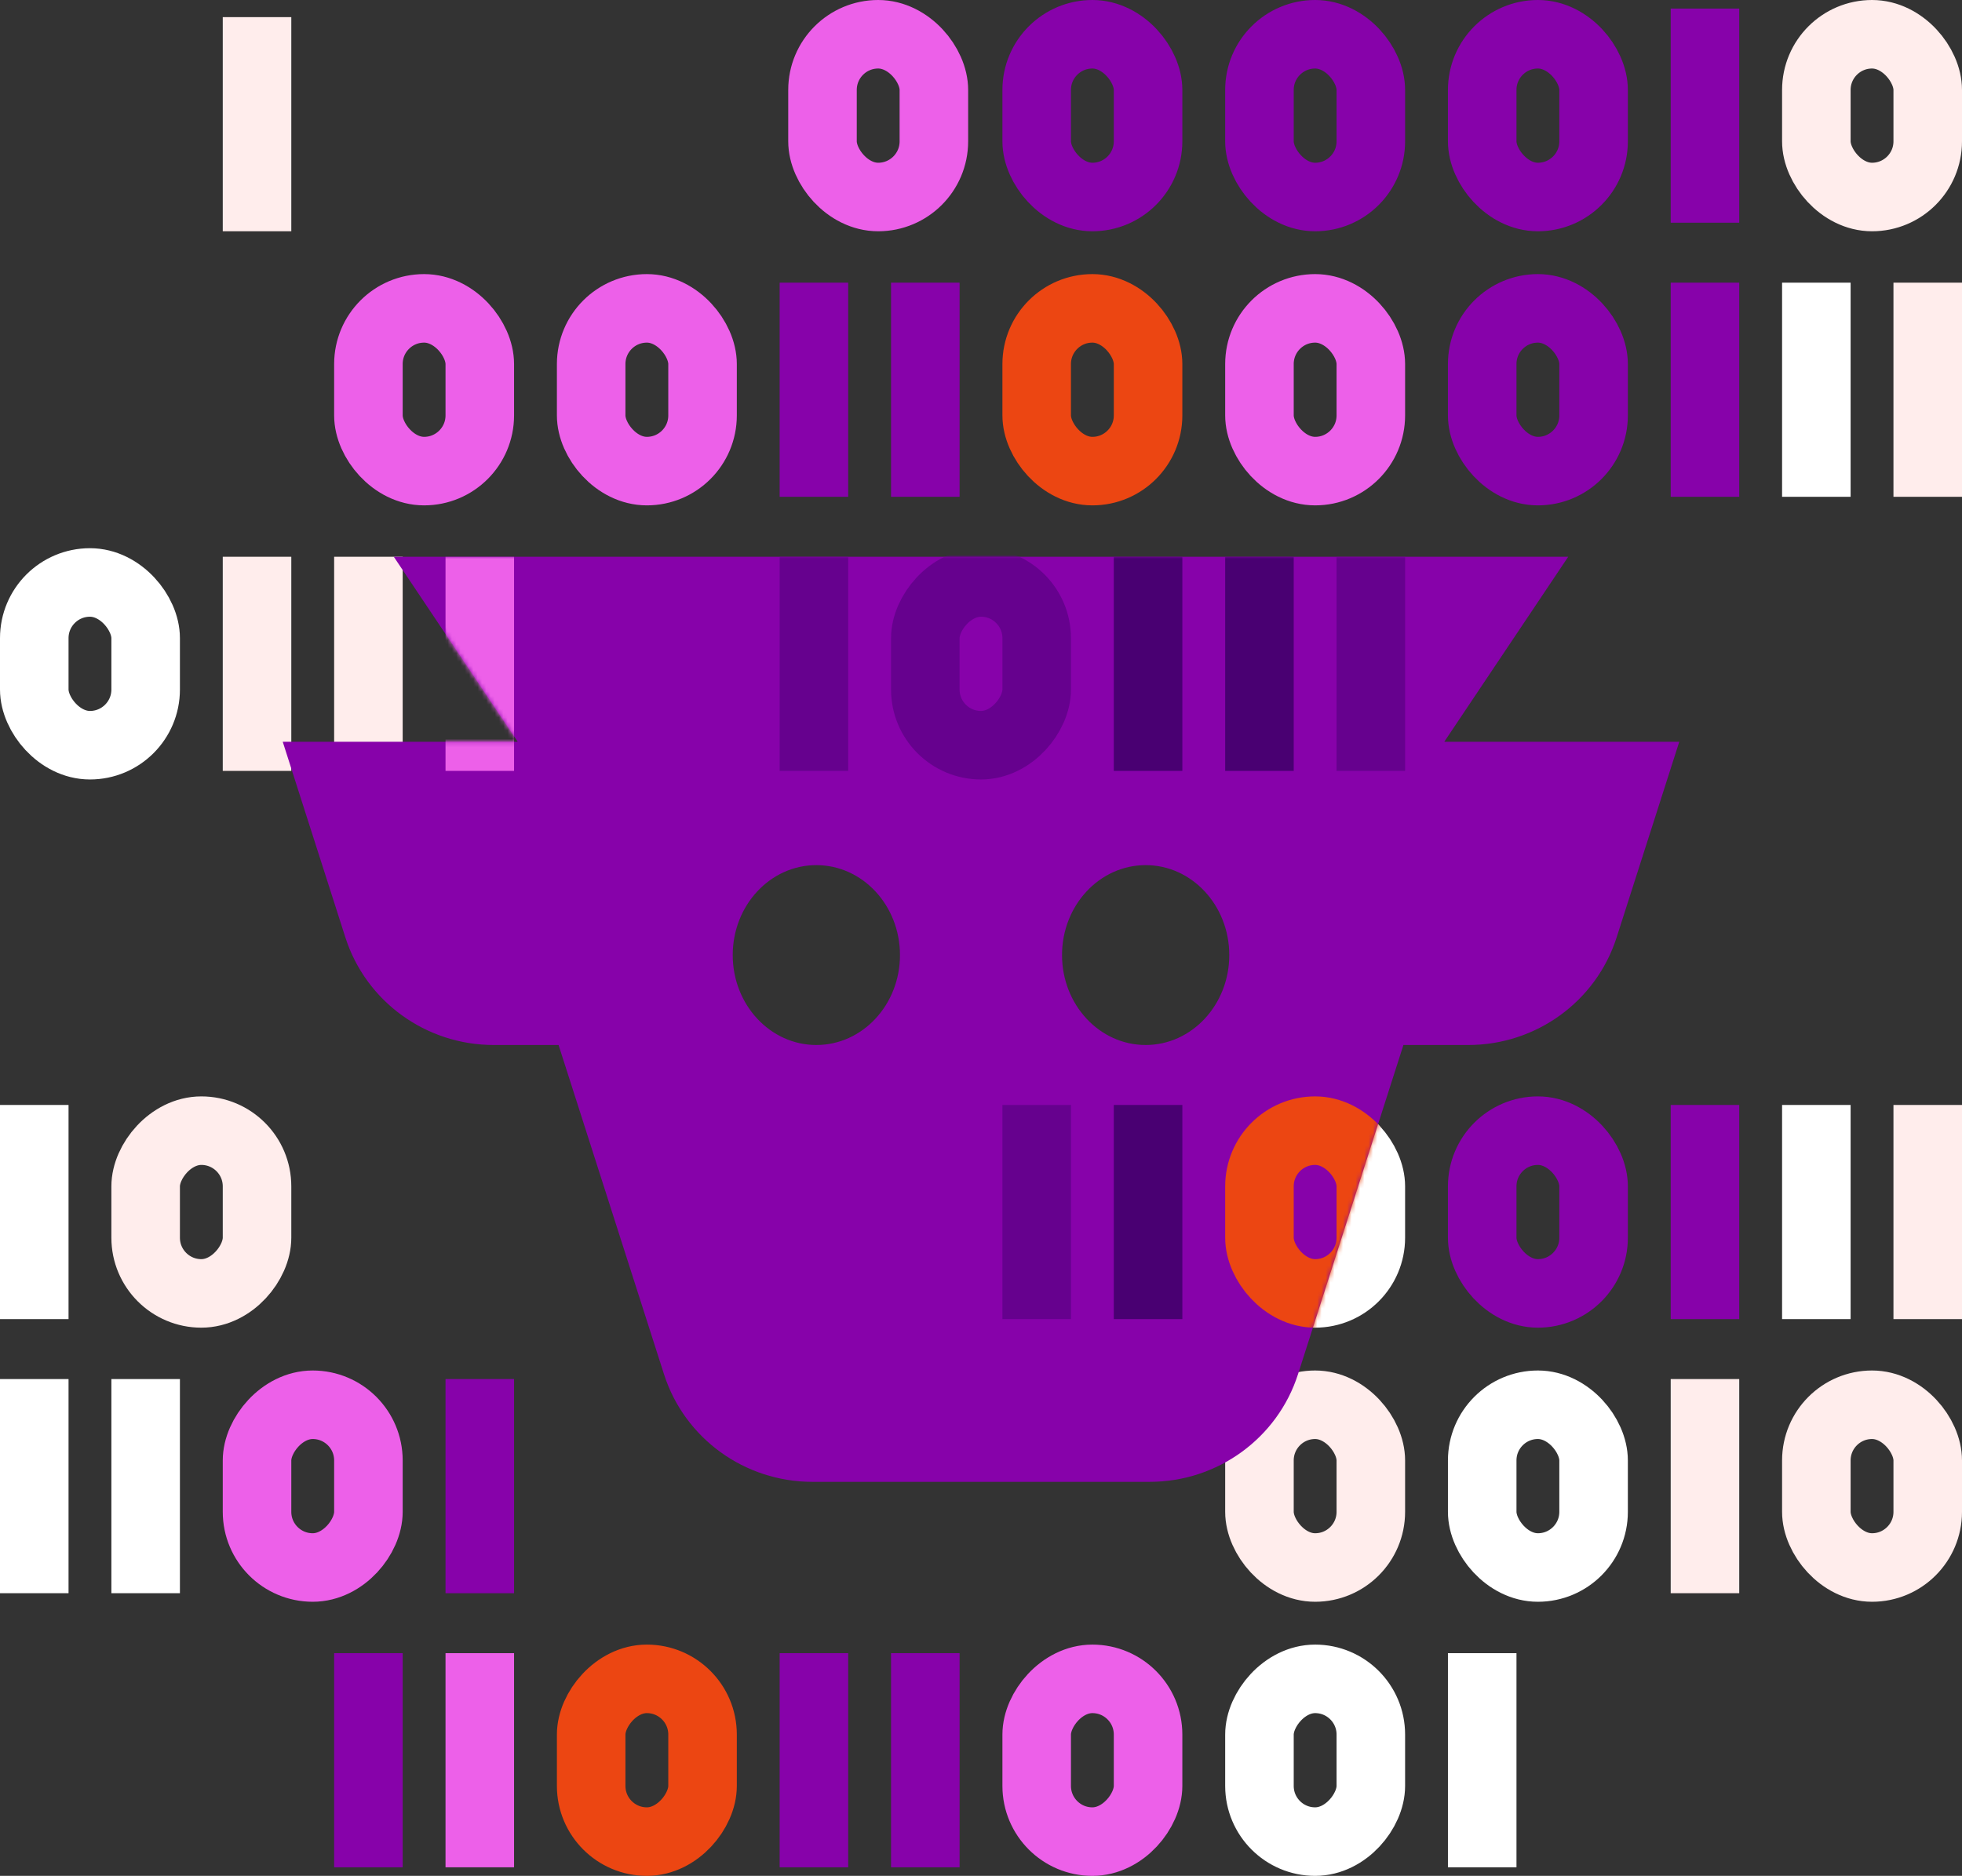 <svg width="458" height="438" viewBox="0 0 458 438" fill="none" xmlns="http://www.w3.org/2000/svg">
  <rect x="0" y="0" width="458" height="438" fill="#333333" stroke="none"/>
  <rect x="346" y="328" width="26" height="38" rx="13" stroke="white" stroke-width="16"/>
  <rect x="294" y="328" width="26" height="38" rx="13" stroke="#FFEDEC" stroke-width="16"/>
  <rect x="294" y="264" width="26" height="38" rx="13" stroke="white" stroke-width="16"/>
  <rect x="78" y="130" width="16" height="50" fill="#FFEDEC"/>
  <rect x="52" y="130" width="16" height="50" fill="#FFEDEC"/>
  <path fill-rule="evenodd" clip-rule="evenodd" d="M189.64 346C173.805 346 159.793 335.839 155.006 320.884L130.392 244H115.259C99.424 244 85.413 233.839 80.625 218.884L66 173.2L120.858 173.2L91.924 130H366.076L337.142 173.2L392 173.2L377.375 218.884C372.587 233.839 358.576 244 342.741 244H327.608L302.994 320.884C298.207 335.839 284.195 346 268.36 346H189.64ZM171.044 223C171.044 234.598 179.784 244 190.565 244C201.345 244 210.085 234.598 210.085 223C210.085 211.402 201.345 202 190.565 202C179.784 202 171.044 211.402 171.044 223ZM286.956 223C286.956 234.598 278.216 244 267.436 244C256.655 244 247.915 234.598 247.915 223C247.915 211.402 256.655 202 267.436 202C278.216 202 286.956 211.402 286.956 223Z" fill="#8702AA"/>
  <rect x="346" y="8" width="26" height="38" rx="13" stroke="#8702AA" stroke-width="16"/>
  <rect x="242" y="8" width="26" height="38" rx="13" stroke="#8702AA" stroke-width="16"/>
  <rect x="294" y="8" width="26" height="38" rx="13" stroke="#8702AA" stroke-width="16"/>
  <rect x="8" y="136" width="26" height="38" rx="13" stroke="white" stroke-width="16"/>
  <rect x="346" y="72" width="26" height="38" rx="13" stroke="#8702AA" stroke-width="16"/>
  <rect x="-8" y="8" width="26" height="38" rx="13" transform="matrix(-1 0 0 1 78 320)" stroke="#ED60E9" stroke-width="16"/>
  <rect x="-8" y="8" width="26" height="38" rx="13" transform="matrix(-1 0 0 1 52 256)" stroke="#FFEDEC" stroke-width="16"/>
  <rect x="242" y="72" width="26" height="38" rx="13" stroke="#EC4612" stroke-width="16"/>
  <rect x="-8" y="8" width="26" height="38" rx="13" transform="matrix(-1 0 0 1 156 384)" stroke="#EC4612" stroke-width="16"/>
  <rect x="294" y="72" width="26" height="38" rx="13" stroke="#ED60E9" stroke-width="16"/>
  <rect x="138" y="72" width="26" height="38" rx="13" stroke="#ED60E9" stroke-width="16"/>
  <rect x="-8" y="8" width="26" height="38" rx="13" transform="matrix(-1 0 0 1 260 384)" stroke="#ED60E9" stroke-width="16"/>
  <rect x="86" y="72" width="26" height="38" rx="13" stroke="#ED60E9" stroke-width="16"/>
  <rect x="-8" y="8" width="26" height="38" rx="13" transform="matrix(-1 0 0 1 312 384)" stroke="white" stroke-width="16"/>
  <rect x="192" y="8" width="26" height="38" rx="13" stroke="#ED60E9" stroke-width="16"/>
  <rect x="424" y="8" width="26" height="38" rx="13" stroke="#FFEDEC" stroke-width="16"/>
  <rect x="424" y="328" width="26" height="38" rx="13" stroke="#FFEDEC" stroke-width="16"/>
  <rect x="390" y="2" width="16" height="50" fill="#8702AA"/>
  <rect x="390" y="322" width="16" height="50" fill="#FFEDEC"/>
  <rect width="16" height="50" transform="matrix(-1 0 0 1 432 66)" fill="white"/>
  <rect width="16" height="50" transform="matrix(-1 0 0 1 458 66)" fill="#FFEDEC"/>
  <rect x="390" y="66" width="16" height="50" fill="#8702AA"/>
  <rect width="16" height="50" transform="matrix(-1 0 0 1 16 322)" fill="white"/>
  <rect width="16" height="50" transform="matrix(-1 0 0 1 16 258)" fill="white"/>
  <rect x="208" y="66" width="16" height="50" fill="#8702AA"/>
  <rect width="16" height="50" transform="matrix(-1 0 0 1 198 386)" fill="#8702AA"/>
  <rect width="16" height="50" transform="matrix(-1 0 0 1 120 386)" fill="#ED60E9"/>
  <rect x="26" y="322" width="16" height="50" fill="white"/>
  <rect width="16" height="50" transform="matrix(-1 0 0 1 94 386)" fill="#8702AA"/>
  <rect width="16" height="50" transform="matrix(-1 0 0 1 120 322)" fill="#8702AA"/>
  <rect x="52" y="4" width="16" height="50" fill="#FFEDEC"/>
  <rect x="182" y="66" width="16" height="50" fill="#8702AA"/>
  <rect width="16" height="50" transform="matrix(-1 0 0 1 224 386)" fill="#8702AA"/>
  <rect width="16" height="50" transform="matrix(-1 0 0 1 354 386)" fill="white"/>
  <mask id="mask0_2054_18526" style="mask-type:alpha" maskUnits="userSpaceOnUse" x="66" y="130" width="326" height="216">
    <path fill-rule="evenodd" clip-rule="evenodd" d="M189.64 346C173.805 346 159.793 335.839 155.006 320.884L130.392 244H115.259C99.424 244 85.413 233.839 80.625 218.884L66 173.2L120.858 173.2L91.924 130H366.076L337.142 173.2L392 173.2L377.375 218.884C372.587 233.839 358.576 244 342.741 244H327.608L302.994 320.884C298.207 335.839 284.195 346 268.36 346H189.64ZM171.044 223C171.044 234.598 179.784 244 190.565 244C201.345 244 210.085 234.598 210.085 223C210.085 211.402 201.345 202 190.565 202C179.784 202 171.044 211.402 171.044 223ZM286.956 223C286.956 234.598 278.216 244 267.436 244C256.655 244 247.915 234.598 247.915 223C247.915 211.402 256.655 202 267.436 202C278.216 202 286.956 211.402 286.956 223Z" fill="#8702AA"/>
  </mask>
  <g mask="url(#mask0_2054_18526)">
    <rect x="294" y="264" width="26" height="38" rx="13" stroke="#EC4612" stroke-width="16"/>
    <rect x="260" y="258" width="16" height="50" fill="#490072"/>
    <rect x="234" y="258" width="16" height="50" fill="#66018E"/>
    <rect x="-8" y="8" width="26" height="38" rx="13" transform="matrix(-1 0 0 1 234 128)" stroke="#66018E" stroke-width="16"/>
    <rect width="16" height="50" transform="matrix(-1 0 0 1 276 130)" fill="#490072"/>
    <rect width="16" height="50" transform="matrix(-1 0 0 1 302 130)" fill="#490072"/>
    <rect width="16" height="50" transform="matrix(-1 0 0 1 328 130)" fill="#66018E"/>
    <rect width="16" height="50" transform="matrix(-1 0 0 1 198 130)" fill="#66018E"/>
    <rect x="104" y="130" width="16" height="50" fill="#ED60E9"/>
  </g>
  <rect x="346" y="264" width="26" height="38" rx="13" stroke="#8702AA" stroke-width="16"/>
  <rect x="390" y="258" width="16" height="50" fill="#8702AA"/>
  <rect x="416" y="258" width="16" height="50" fill="white"/>
  <rect x="442" y="258" width="16" height="50" fill="#FFEDEC"/>
</svg>
